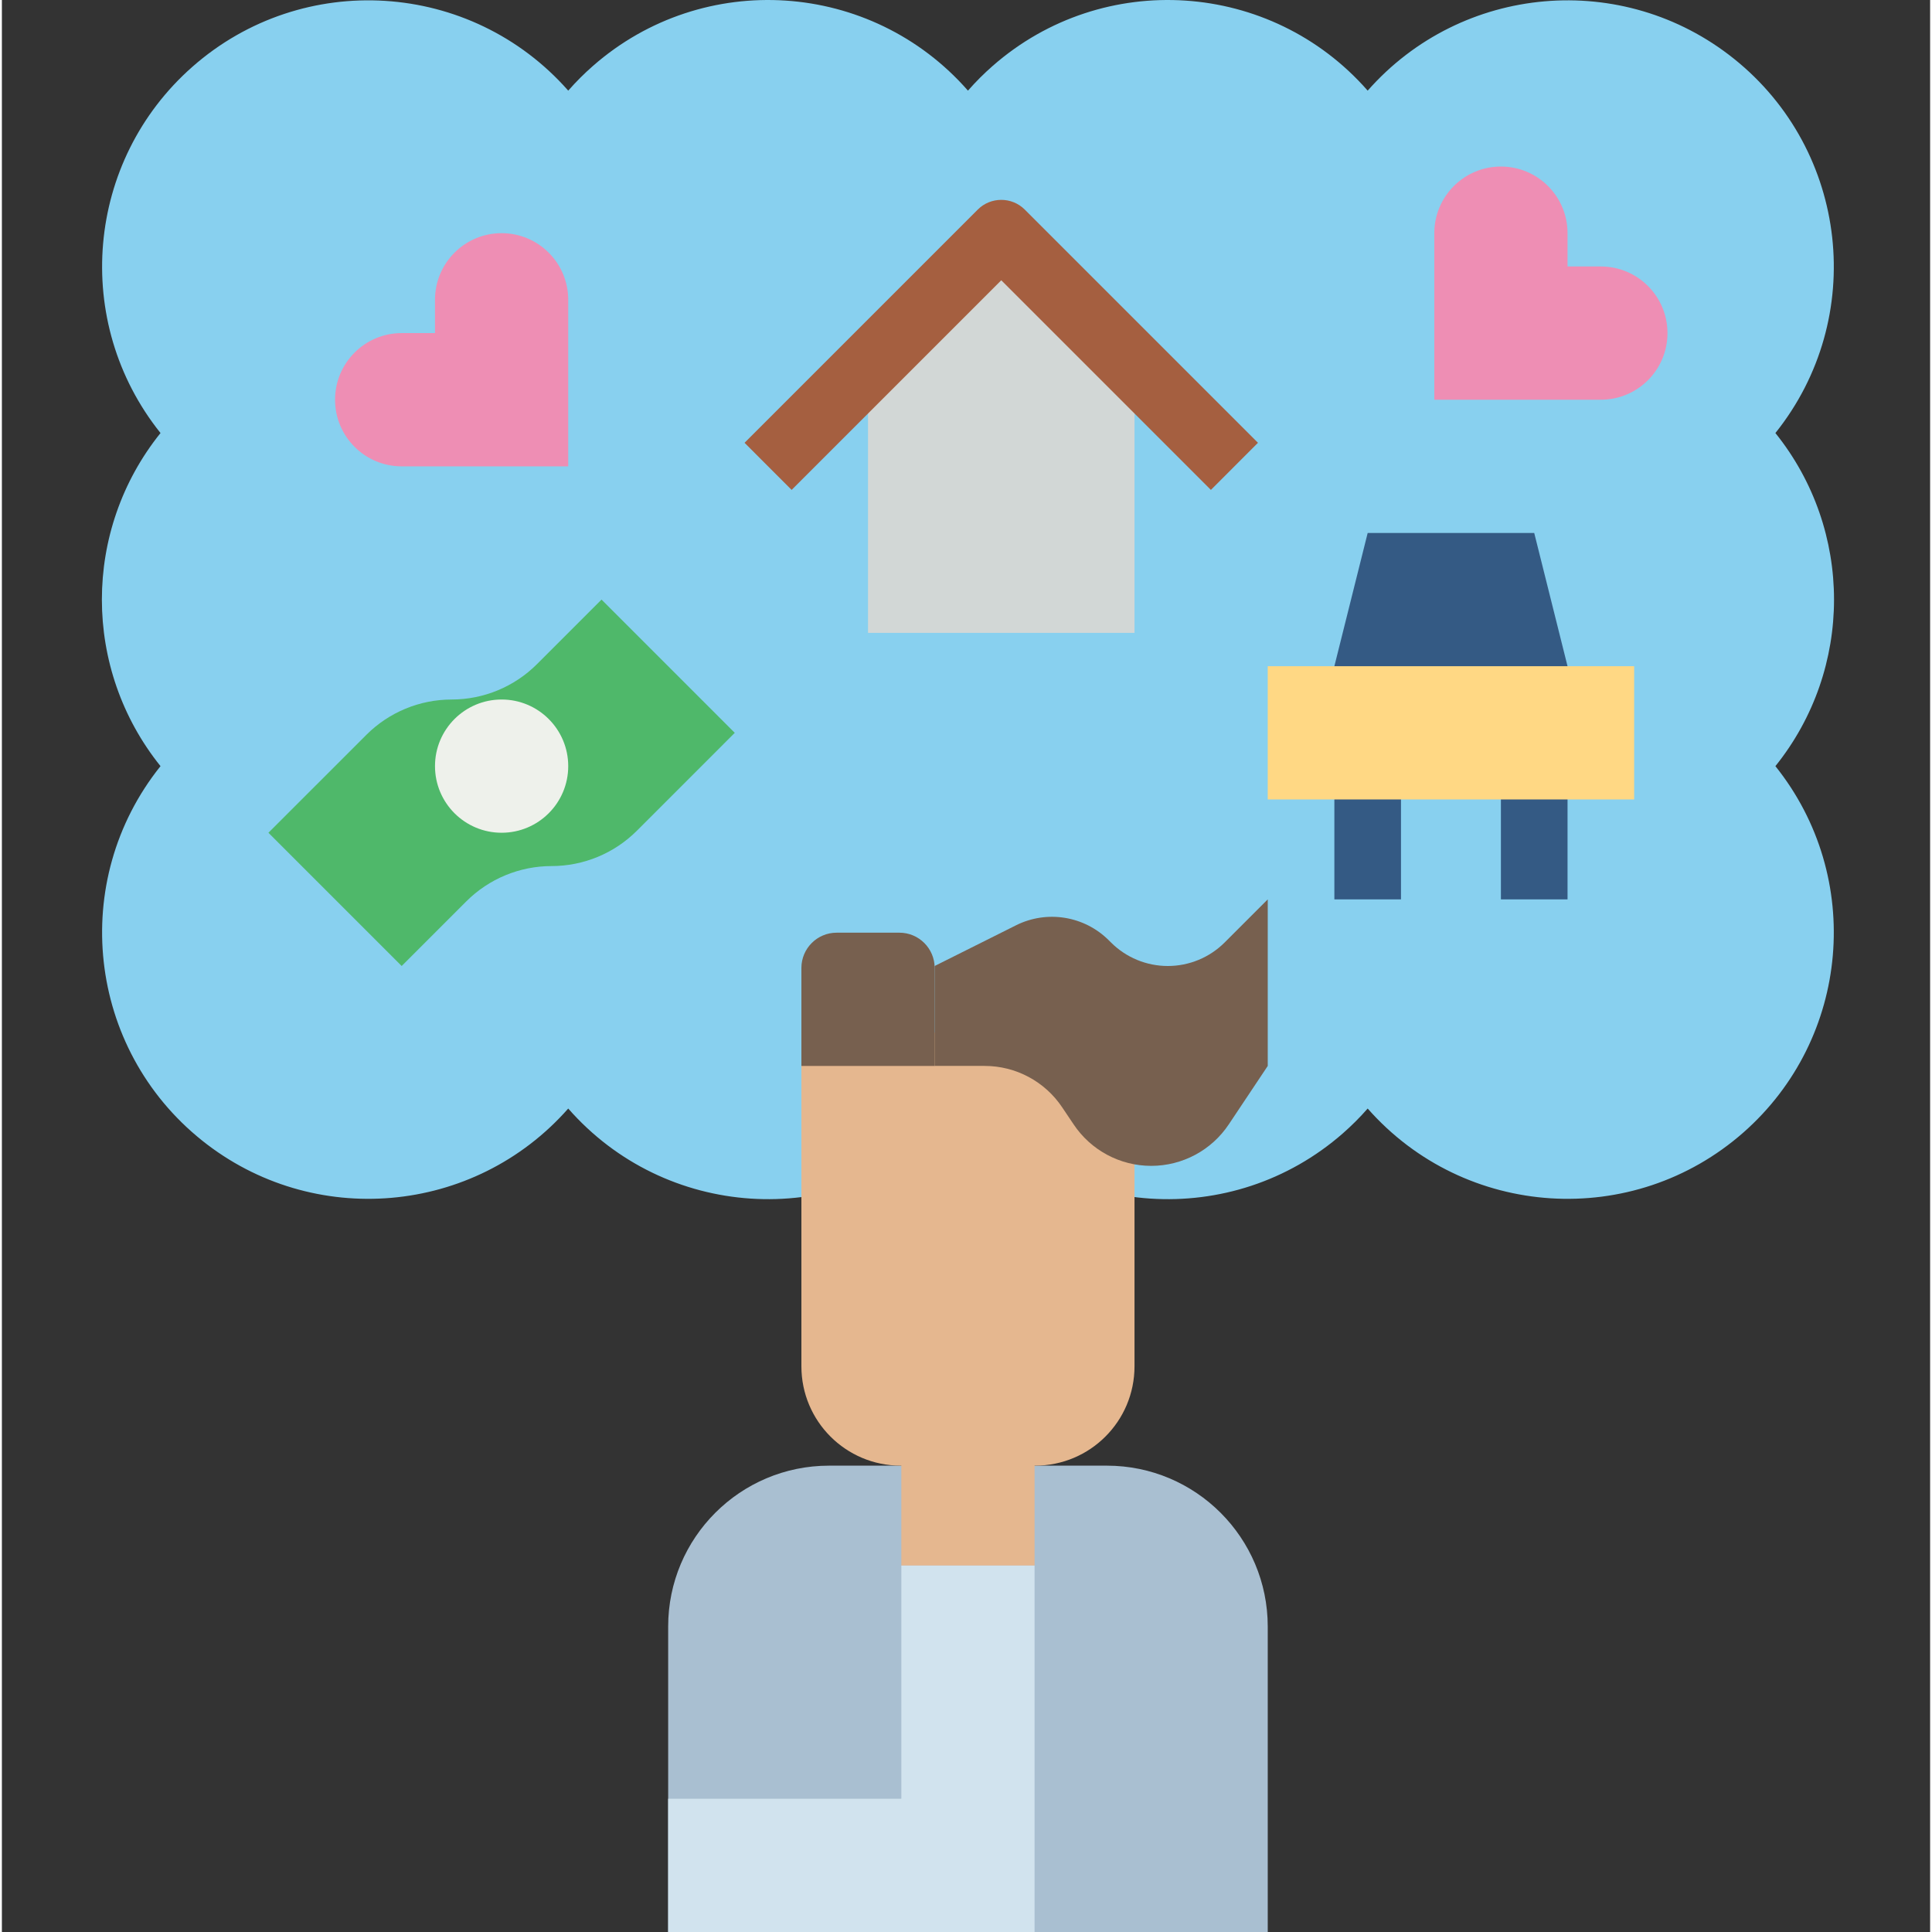 <svg height="511pt" viewBox="-26 0 511 512" width="511pt" xmlns="http://www.w3.org/2000/svg"><rect x="-26" y="0" width="511" height="512" fill="#333333" stroke="none"/><path d="m444 114.758c24.355-30.426 19.438-74.836-10.988-99.191-29.422-23.551-72.156-19.832-97.062 8.453-25.621-29.254-70.105-32.195-99.355-6.574-2.336 2.043-4.531 4.238-6.574 6.574-25.621-29.254-70.105-32.195-99.355-6.574-2.336 2.043-4.531 4.238-6.578 6.574-25.758-29.25-70.348-32.078-99.598-6.324-28.281 24.906-32.004 67.641-8.453 97.062-20.715 25.781-20.715 62.496 0 88.277-24.355 30.426-19.434 74.832 10.988 99.191 29.422 23.551 72.156 19.828 97.062-8.453 25.621 29.25 70.105 32.195 99.355 6.574 2.336-2.043 4.531-4.242 6.578-6.574 25.617 29.25 70.102 32.195 99.355 6.574 2.332-2.043 4.531-4.242 6.574-6.574 25.758 29.25 70.348 32.078 99.598 6.324 28.281-24.91 32.004-67.645 8.453-97.062 20.715-25.781 20.715-62.496 0-88.277zm0 0" fill="#88d0ef"/><path d="m193.215 388.414h73.613c23.551.004 42.637 19.098 42.637 42.645v80.941h-158.895v-80.941c0-23.551 19.094-42.645 42.645-42.645zm0 0" fill="#a9bfd1"/><path d="m212.363 379.586h35.309v35.309h-35.309zm0 0" fill="#e5b78f"/><path d="m185.879 273.656h88.277v88.441c0 14.535-11.781 26.316-26.316 26.316h-35.645c-14.535 0-26.316-11.781-26.316-26.316zm0 0" fill="#e5b78f"/><path d="m195.219 247.172h16.633c5.156 0 9.34 4.184 9.34 9.34v25.969h-35.312v-25.969c0-5.156 4.184-9.34 9.34-9.34zm0 0" fill="#77604f"/><path d="m221.191 256v26.48h13.242c8.27-.004 16 4.133 20.586 11.02l2.965 4.414c4.578 6.898 12.305 11.047 20.586 11.051 8.273.004 16-4.129 20.586-11.016l10.312-15.465v-44.141l-11.414 11.414c-3.996 3.996-9.418 6.242-15.07 6.242s-11.07-2.246-15.066-6.242l-.559-.555c-6.484-6.484-16.391-8.09-24.594-3.992zm0 0" fill="#77604f"/><path d="m212.363 476.688v-61.793h35.309v97.105h-97.102v-35.312zm0 0" fill="#d1e3ee"/><path d="m44.637 220.688 25.945-25.941c5.996-5.996 14.129-9.363 22.609-9.367 8.477-.004 16.609-3.371 22.605-9.367l17.117-17.117 35.309 35.312-25.941 25.945c-5.996 5.992-14.129 9.363-22.609 9.363-8.48.004-16.609 3.371-22.605 9.367l-17.117 17.117zm0 0" fill="#4fb86a"/><path d="m124.086 203.035c0 9.75-7.902 17.652-17.652 17.652-9.754 0-17.656-7.902-17.656-17.652s7.902-17.656 17.656-17.656c9.75 0 17.652 7.906 17.652 17.656zm0 0" fill="#eef1eb"/><path d="m274.156 97.102v70.621h-70.621v-70.621l35.312-35.309zm0 0" fill="#d2d7d6"/><path d="m294.398 129.828-55.551-55.555-55.555 55.555-12.48-12.484 61.793-61.793c3.445-3.445 9.035-3.445 12.48 0l61.793 61.793zm0 0" fill="#a55f40"/><g fill="#345a84"><path d="m391.121 185.379h-66.207l11.035-44.137h44.137zm0 0"/><path d="m371.258 203.035h17.656v35.309h-17.656zm0 0"/><path d="m327.121 203.035h17.656v35.309h-17.656zm0 0"/></g><path d="m62.293 105.93c0-9.75 7.906-17.656 17.656-17.656h8.828v-8.824c0-9.754 7.902-17.656 17.656-17.656 9.75 0 17.652 7.902 17.652 17.656v44.137h-44.137c-9.75 0-17.656-7.906-17.656-17.656zm0 0" fill="#ee8eb4"/><path d="m415.398 88.277c0-9.754-7.906-17.656-17.656-17.656h-8.828v-8.828c0-9.75-7.902-17.656-17.656-17.656-9.75 0-17.652 7.906-17.652 17.656v44.137h44.137c9.75 0 17.656-7.902 17.656-17.652zm0 0" fill="#ee8eb4"/><path d="m309.465 176.551h97.105v35.312h-97.105zm0 0" fill="#ffd884"/></svg>
